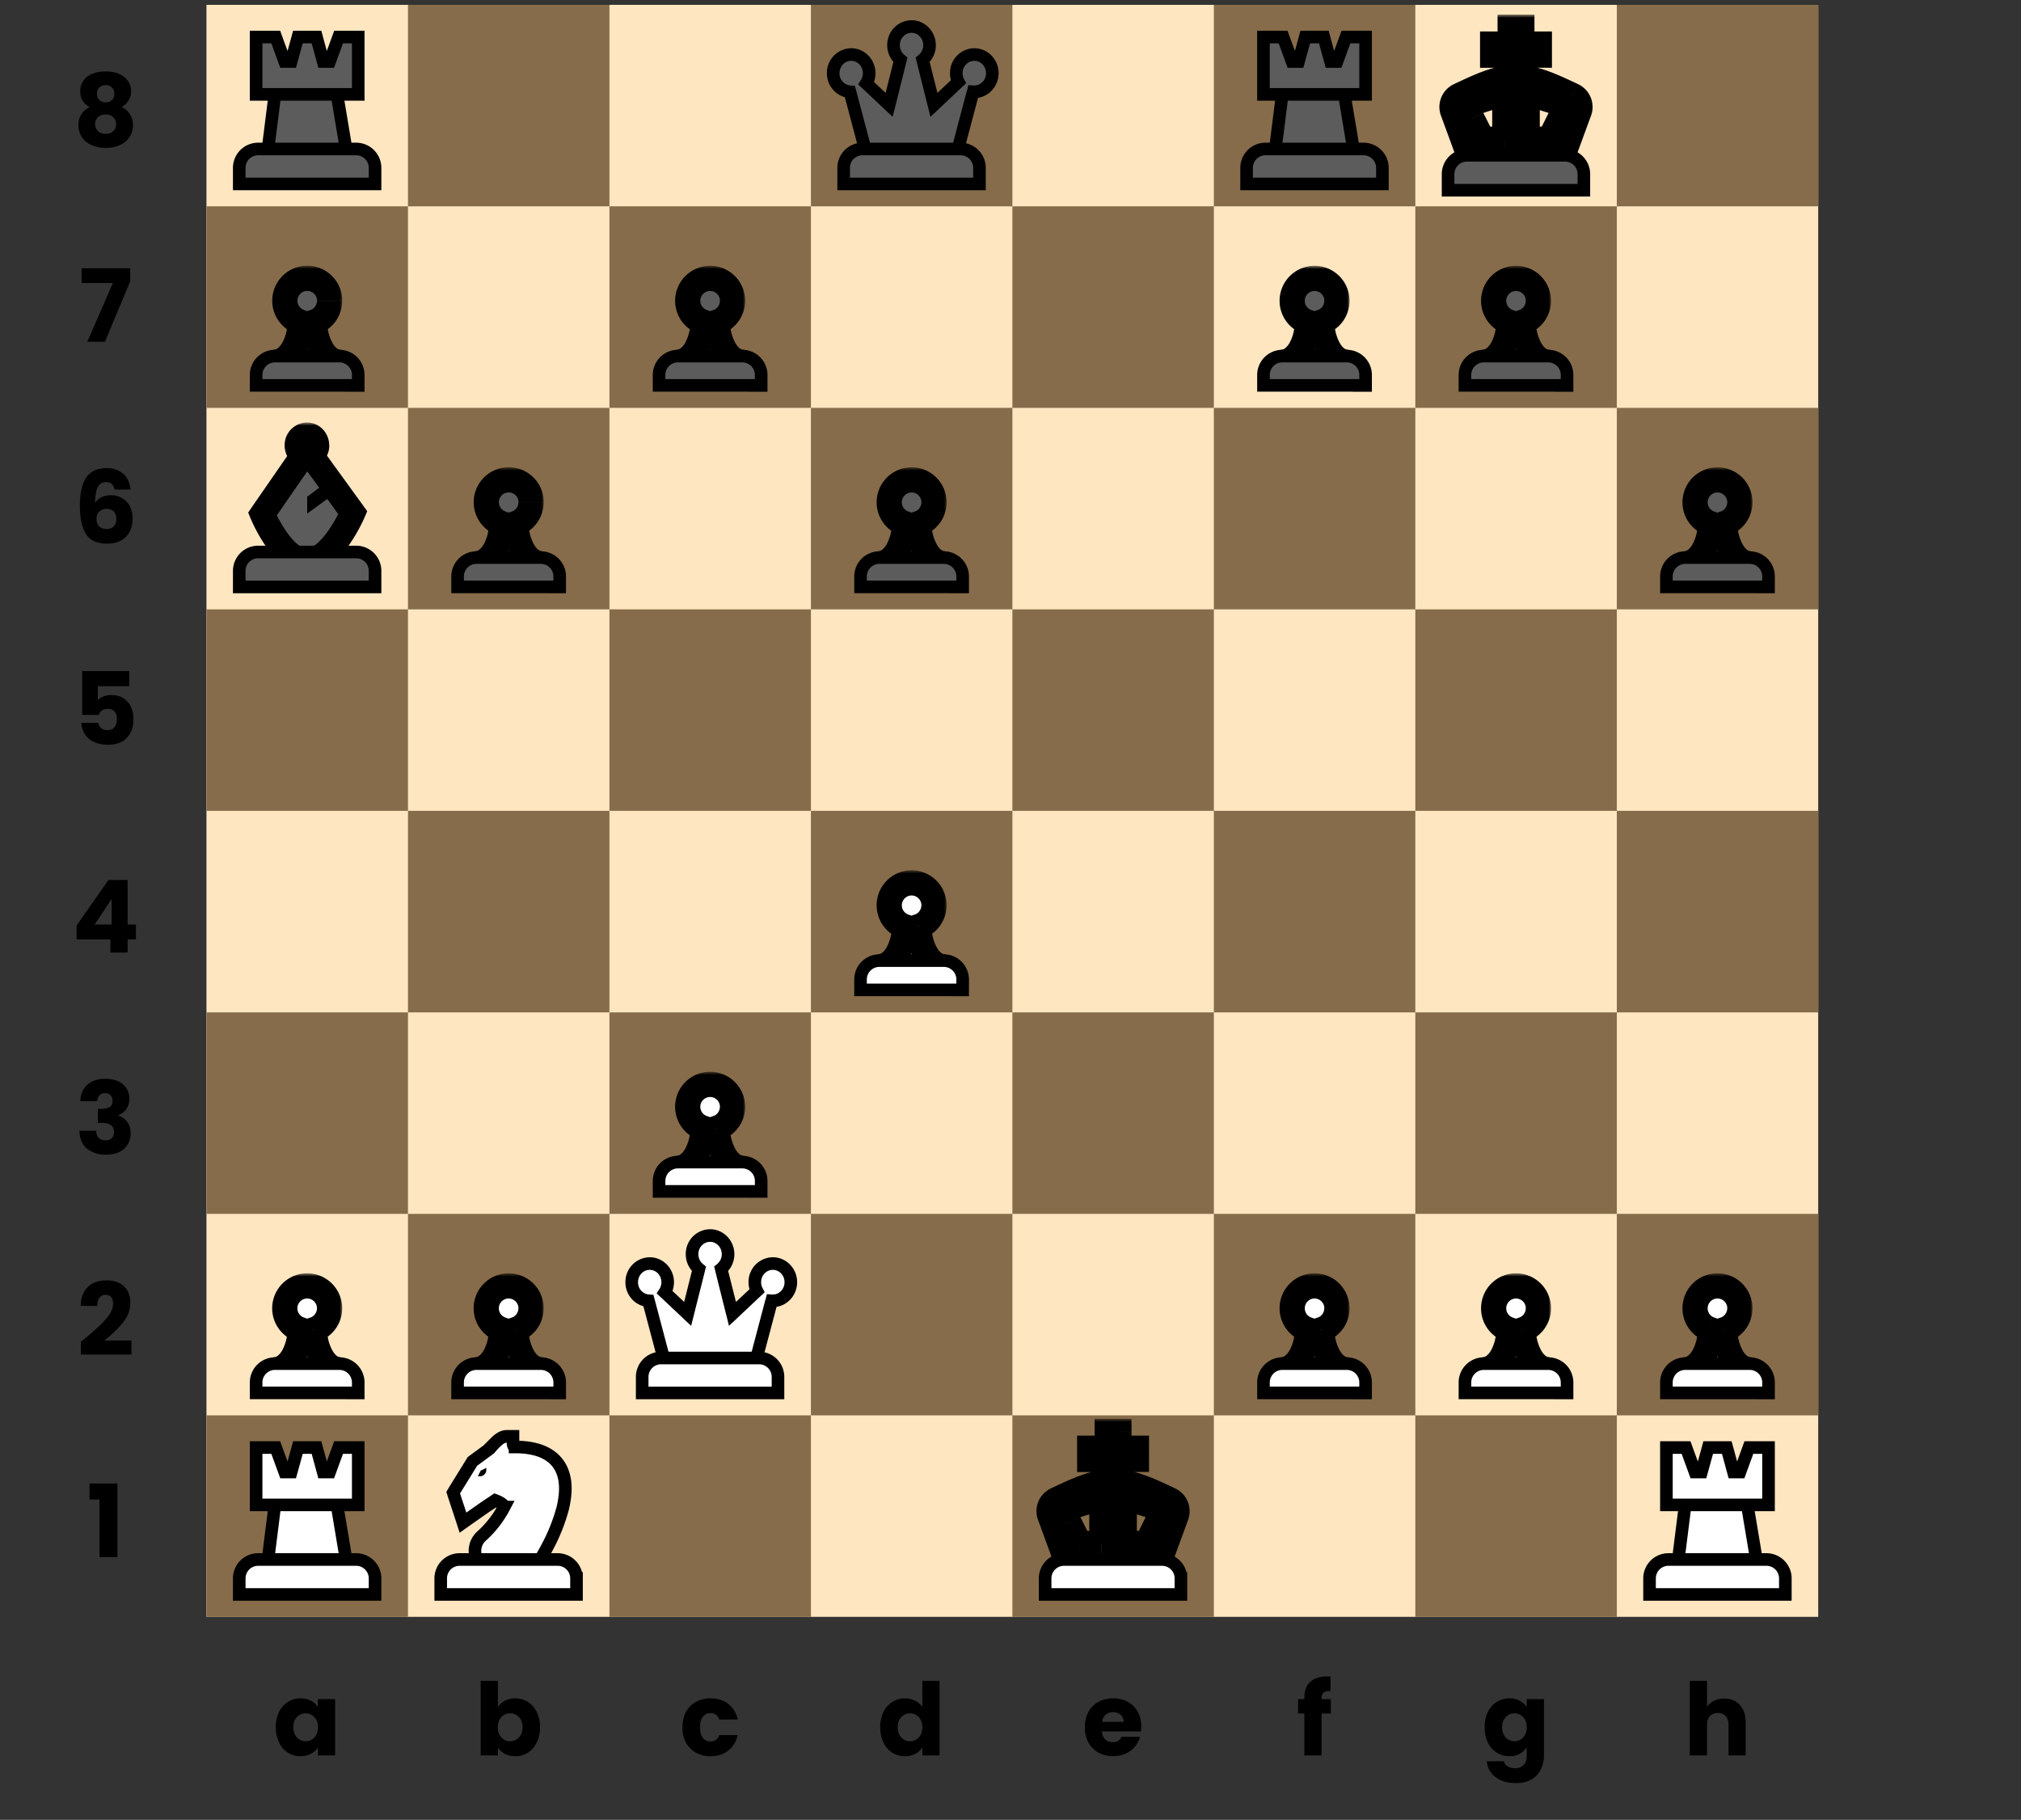 <svg width="321" height="289" fill="none" xmlns="http://www.w3.org/2000/svg"><rect width="100%" height="100%" fill="#333333" stroke="none"/><g clip-path="url(#clip0)"><path fill="#FEE6C1" d="M32.79.77h256v256h-256z"/><path d="M32.8 224.77h32v32h-32v-32zM32.8 96.77h32v32h-32v-32zM32.8 160.77h32v32h-32v-32zM32.8 32.77h32v32h-32v-32zM64.8 192.77h32v32h-32v-32zM64.8 64.77h32v32h-32v-32zM64.8 128.77h32v32h-32v-32zM64.8.77h32v32h-32v-32zM160.8 224.77h32v32h-32v-32zM160.8 96.77h32v32h-32v-32zM160.8 160.77h32v32h-32v-32zM160.8 32.77h32v32h-32v-32zM192.8 192.77h32v32h-32v-32zM192.8 64.77h32v32h-32v-32zM192.8 128.77h32v32h-32v-32zM192.8.77h32v32h-32v-32zM96.8 224.77h32v32h-32v-32zM96.8 96.77h32v32h-32v-32zM96.8 160.77h32v32h-32v-32zM96.8 32.77h32v32h-32v-32zM128.8 192.77h32v32h-32v-32zM128.8 64.77h32v32h-32v-32zM128.8 128.77h32v32h-32v-32zM128.8.77h32v32h-32v-32zM224.8 224.77h32v32h-32v-32zM224.8 96.77h32v32h-32v-32zM224.8 160.77h32v32h-32v-32zM224.8 32.77h32v32h-32v-32zM256.8 192.77h32v32h-32v-32zM256.8 64.77h32v32h-32v-32zM256.8 128.77h32v32h-32v-32zM256.8.77h32v32h-32v-32z" fill="#866C4A"/><path d="M14.22 238.13v-2.54h4.43v11.68H15.8v-9.14h-1.58zM12.84 213.08l.5-.4a59.77 59.77 0 002.46-2.13c.61-.56 1.12-1.14 1.54-1.75.42-.6.62-1.2.62-1.77 0-.44-.1-.78-.3-1.03-.2-.24-.5-.36-.91-.36-.4 0-.73.15-.96.46-.23.3-.34.73-.34 1.28h-2.64c.02-.9.22-1.66.58-2.27.37-.6.86-1.06 1.45-1.35.61-.28 1.28-.43 2.02-.43 1.27 0 2.22.33 2.86.98.66.65.98 1.5.98 2.54 0 1.14-.39 2.2-1.17 3.19a17.4 17.4 0 01-2.97 2.84h4.32v2.23h-8.04v-2.03zM12.76 174.88a3.51 3.51 0 011.12-2.63c.7-.62 1.66-.93 2.87-.93.8 0 1.48.14 2.05.41a2.95 2.95 0 011.74 2.76c0 .7-.18 1.27-.53 1.72a2.7 2.7 0 01-1.23.9v.06c.6.2 1.09.54 1.44 1.01.35.47.53 1.07.53 1.8 0 .67-.16 1.26-.47 1.77-.3.5-.74.9-1.32 1.18-.58.3-1.27.44-2.07.44a4.7 4.7 0 01-3.07-.95c-.76-.63-1.16-1.58-1.2-2.85h2.66c0 .47.14.84.4 1.12.25.27.62.4 1.12.4.41 0 .73-.12.96-.35.23-.25.35-.56.35-.96 0-.51-.17-.88-.5-1.1-.32-.24-.84-.36-1.55-.36h-.51v-2.22h.5c.55 0 1-.09 1.32-.27.34-.2.51-.53.51-1 0-.4-.1-.7-.32-.9-.21-.22-.5-.33-.88-.33-.4 0-.7.13-.9.37-.2.25-.31.55-.34.91h-2.68zM12.16 149.19v-2.2l5.06-7.24h3.05v7.07h1.32v2.37h-1.32v2.08h-2.73v-2.08h-5.38zm5.57-6.43l-2.69 4.06h2.69v-4.06zM20.53 108.97h-4.99v2.21c.21-.23.51-.43.9-.58.38-.14.8-.22 1.24-.22.8 0 1.47.18 1.99.55.53.36.92.83 1.17 1.4.24.58.36 1.2.36 1.88 0 1.24-.35 2.23-1.05 2.97-.7.73-1.7 1.09-2.98 1.09a5.3 5.3 0 01-2.22-.43 3.47 3.47 0 01-1.46-1.23 3.55 3.55 0 01-.56-1.81h2.67c.07.33.22.6.47.83.24.21.58.32 1 .32.5 0 .88-.16 1.13-.48.24-.32.36-.75.36-1.28 0-.52-.12-.92-.38-1.2-.26-.28-.63-.42-1.12-.42-.36 0-.66.1-.9.28-.23.17-.39.4-.46.68h-2.64v-6.96h7.47v2.4zM18.2 77.74a1.6 1.6 0 00-.45-.88c-.22-.2-.52-.3-.92-.3-.6 0-1.04.26-1.3.8-.28.52-.41 1.35-.42 2.5a2.4 2.4 0 011-.89c.45-.21.94-.32 1.48-.32a3.3 3.3 0 012.5 1c.65.66.97 1.58.97 2.76 0 .78-.16 1.46-.48 2.05a3.3 3.3 0 01-1.38 1.38c-.6.33-1.3.5-2.13.5-1.64 0-2.78-.52-3.42-1.54-.64-1.04-.96-2.52-.96-4.45 0-2.03.34-3.53 1-4.51.69-1 1.78-1.5 3.27-1.5.8 0 1.47.17 2.02.49.55.3.97.72 1.25 1.23s.45 1.07.5 1.68H18.2zm-1.27 3.07c-.46 0-.84.14-1.15.42-.3.27-.45.65-.45 1.15 0 .51.14.91.42 1.2.28.29.69.43 1.21.43.47 0 .84-.14 1.1-.41.28-.3.42-.68.42-1.17 0-.5-.13-.9-.4-1.19-.27-.28-.65-.43-1.15-.43zM20.69 44.64l-4.02 9.63h-2.8l4.06-9.33h-4.97V42.6h7.73v2.04zM14.24 17c-1-.54-1.5-1.37-1.5-2.52a2.86 2.86 0 011.8-2.7c.62-.29 1.36-.43 2.25-.43.88 0 1.62.14 2.22.43.6.28 1.06.66 1.36 1.14.3.47.45.99.45 1.56a2.7 2.7 0 01-.42 1.5c-.26.44-.63.77-1.08 1.02a3.06 3.06 0 011.8 2.85 3.37 3.37 0 01-2.16 3.21c-.65.29-1.37.43-2.17.43-.8 0-1.53-.14-2.2-.43a3.37 3.37 0 01-2.13-3.22A3.04 3.04 0 0114.25 17zm3.92-2.1c0-.44-.12-.77-.38-1a1.34 1.34 0 00-1-.38c-.4 0-.74.13-1 .37-.25.25-.37.59-.37 1.03 0 .41.13.74.39.99.25.23.58.35.99.35.4 0 .73-.12.99-.37.26-.24.38-.57.38-.99zm-1.37 3.28c-.5 0-.9.14-1.22.42-.3.26-.46.64-.46 1.12 0 .44.15.81.45 1.1.3.29.72.43 1.23.43.5 0 .91-.14 1.2-.43.3-.29.45-.66.45-1.1 0-.47-.16-.85-.47-1.12-.3-.28-.7-.42-1.18-.42zM273.88 269.75c1.02 0 1.85.34 2.46 1.02.62.67.93 1.6.93 2.78v5.22h-2.72v-4.85c0-.6-.15-1.06-.46-1.4-.31-.32-.73-.49-1.25-.49s-.94.17-1.25.5c-.3.33-.46.8-.46 1.4v4.84h-2.74v-11.84h2.74v4.11c.28-.4.65-.7 1.13-.94a3.63 3.63 0 011.62-.36zM239.75 269.71c.63 0 1.17.13 1.64.39.48.25.85.59 1.1 1v-1.26h2.74v8.91a4.9 4.9 0 01-.5 2.23c-.31.67-.8 1.2-1.48 1.6-.66.4-1.49.59-2.48.59-1.32 0-2.4-.32-3.22-.94a3.51 3.51 0 01-1.4-2.53h2.7c.09.34.29.6.6.8.33.2.72.3 1.2.3.56 0 1-.17 1.34-.5.34-.31.5-.83.5-1.55v-1.26a3.1 3.1 0 01-2.75 1.4 3.7 3.7 0 01-3.42-2.17 5.51 5.51 0 01-.51-2.43c0-.92.17-1.72.51-2.42.35-.7.83-1.22 1.43-1.6a3.7 3.7 0 012-.56zm2.75 4.6c0-.69-.2-1.23-.58-1.62-.37-.4-.83-.6-1.38-.6-.54 0-1 .2-1.39.6a2.2 2.2 0 00-.56 1.6c0 .68.19 1.22.56 1.63.39.4.85.6 1.4.6.54 0 1-.2 1.37-.6.39-.4.58-.93.58-1.62zM211.38 272.11h-1.47v6.66h-2.74v-6.66h-.99v-2.27h1v-.25c0-1.1.3-1.94.94-2.5.63-.58 1.55-.86 2.76-.86l.45.01v2.32c-.52-.03-.89.04-1.1.23-.22.18-.32.5-.32.97v.08h1.47v2.27zM181.27 274.16a7 7 0 01-.05.8h-6.2c.05.56.23.98.54 1.28.32.29.7.43 1.16.43.69 0 1.16-.29 1.43-.86h2.91a3.94 3.94 0 01-.81 1.58c-.39.47-.87.84-1.46 1.1a4.7 4.7 0 01-1.97.4 4.8 4.8 0 01-2.33-.55 4 4 0 01-1.6-1.6c-.39-.7-.58-1.5-.58-2.44 0-.92.19-1.73.56-2.43.38-.7.92-1.22 1.6-1.6a4.82 4.82 0 012.35-.56c.87 0 1.63.18 2.3.55.68.36 1.2.88 1.57 1.55.39.67.58 1.45.58 2.35zm-2.8-.72c0-.47-.16-.84-.48-1.12a1.76 1.76 0 00-1.2-.42c-.46 0-.85.14-1.17.4-.3.27-.5.65-.58 1.14h3.43zM139.8 274.29c0-.92.18-1.72.52-2.42.35-.7.83-1.22 1.43-1.6a3.7 3.7 0 012-.56c.58 0 1.12.13 1.6.37.49.25.87.58 1.15 1v-4.15h2.73v11.84h-2.73v-1.28c-.26.43-.63.77-1.1 1.02-.48.26-1.03.39-1.66.39a3.7 3.7 0 01-3.42-2.18 5.51 5.51 0 01-.51-2.43zm6.7.01c0-.68-.2-1.22-.58-1.61-.37-.4-.83-.6-1.38-.6-.54 0-1 .2-1.39.6a2.2 2.2 0 00-.56 1.6c0 .68.19 1.22.56 1.63.39.4.85.6 1.4.6.54 0 1-.2 1.37-.6.39-.4.58-.93.58-1.62zM108.4 274.3c0-.92.18-1.73.55-2.43a4 4 0 011.59-1.6 4.78 4.78 0 012.33-.56c1.13 0 2.06.3 2.8.88a4.13 4.13 0 011.5 2.48h-2.92c-.24-.68-.72-1.02-1.42-1.02-.5 0-.9.2-1.2.6-.3.38-.45.93-.45 1.66 0 .72.15 1.28.45 1.68.3.38.7.57 1.2.57.7 0 1.18-.34 1.42-1.02h2.91a4.19 4.19 0 01-1.48 2.46c-.76.6-1.7.9-2.8.9a4.8 4.8 0 01-2.34-.56c-.67-.38-1.2-.91-1.59-1.6-.37-.7-.56-1.5-.56-2.44zM79.09 271.1c.26-.41.62-.75 1.1-1a3.45 3.45 0 011.65-.39 3.7 3.7 0 013.4 2.16c.36.7.54 1.5.54 2.42 0 .92-.18 1.73-.53 2.43-.34.7-.81 1.23-1.4 1.62a3.7 3.7 0 01-2 .56c-.64 0-1.19-.13-1.66-.37-.47-.26-.83-.6-1.1-1v1.24h-2.74v-11.84h2.74v4.18zm3.9 3.19c0-.68-.19-1.22-.57-1.6-.38-.4-.84-.6-1.4-.6-.54 0-1 .2-1.39.6-.37.4-.56.93-.56 1.62 0 .68.19 1.22.56 1.61.39.4.85.6 1.4.6.54 0 1-.2 1.39-.6.38-.4.57-.95.57-1.63zM43.8 274.29c0-.92.18-1.72.52-2.42.35-.7.83-1.22 1.43-1.6a3.7 3.7 0 012-.56c.62 0 1.17.13 1.64.39.48.25.85.59 1.1 1v-1.26h2.74v8.93H50.5v-1.26c-.27.41-.64.75-1.12 1-.47.26-1.02.39-1.65.39a3.67 3.67 0 01-3.4-2.18 5.51 5.51 0 01-.52-2.43zm6.7.01c0-.68-.2-1.22-.58-1.61-.37-.4-.83-.6-1.37-.6-.55 0-1.01.2-1.4.6a2.2 2.2 0 00-.56 1.6c0 .68.19 1.22.56 1.63.39.4.85.6 1.4.6.54 0 1-.2 1.37-.6.39-.4.58-.93.58-1.62z" fill="#000"/><mask id="a" maskUnits="userSpaceOnUse" x="163.63" y="225.32" width="26" height="26" fill="#000"><path fill="#fff" d="M163.63 225.32h26v26h-26z"/><path fill-rule="evenodd" clip-rule="evenodd" d="M183.9 248.66l2.93-7.99a2 2 0 00-1.02-2.5c-3.56-1.67-5.71-2.61-8.1-2.8v-3.6h2.8v-1.78h-2.8v-2.67h-1.85V230h-2.78v1.78h2.78v3.6c-2.38.19-4.53 1.13-8.09 2.8a2 2 0 00-1.02 2.5l2.93 7.99h14.22zm-8.89-10.72c-1.12.2-2.38.56-4.04 1.1a1.99 1.99 0 00-1.15 2.78l1.64 3.28H175v-7.16zm7.6 1.1c-1.66-.54-2.92-.9-4.04-1.1v7.16h3.55l1.64-3.28c.55-1.08 0-2.4-1.15-2.78z"/></mask><path fill-rule="evenodd" clip-rule="evenodd" d="M183.9 248.66l2.93-7.99a2 2 0 00-1.02-2.5c-3.56-1.67-5.71-2.61-8.1-2.8v-3.6h2.8v-1.78h-2.8v-2.67h-1.85V230h-2.78v1.78h2.78v3.6c-2.38.19-4.53 1.13-8.09 2.8a2 2 0 00-1.02 2.5l2.93 7.99h14.22zm-8.89-10.72c-1.12.2-2.38.56-4.04 1.1a1.99 1.99 0 00-1.15 2.78l1.64 3.28H175v-7.16zm7.6 1.1c-1.66-.54-2.92-.9-4.04-1.1v7.16h3.55l1.64-3.28c.55-1.08 0-2.4-1.15-2.78z" fill="#fff"/><path d="M175.94 236.36a10.4 10.4 0 011.7 0l.16-2c-.68-.05-1.34-.05-2.02 0l.16 2zm10.89 4.31l1.88.7-1.88-.7zm-2.93 7.99v2h1.4l.48-1.31-1.88-.7zm1.9-10.48l.86-1.81-.85 1.8zm-8.08-2.82h-2v1.85l1.84.15.16-2zm0-3.6v-2h-2v2h2zm2.78 0v2h2v-2h-2zm0-1.77h2v-2h-2v2zm-2.78 0h-2v2h2v-2zm0-2.67h2v-2h-2v2zm-1.86 0v-2h-2v2h2zm0 2.67v2h2v-2h-2zm-2.78 0v-2h-2v2h2zm0 1.78h-2v2h2v-2zm2.78 0h2v-2h-2v2zm0 3.6l.16 1.99 1.84-.15v-1.85h-2zm-8.09 2.8l.86 1.82-.86-1.81zm-1.02 2.5l1.88-.68-1.88.68zm2.93 7.99l-1.88.69.48 1.3h1.4v-2zm1.29-9.62l-.62-1.9.62 1.9zm4.04-1.1h2v-2.37l-2.34.4.34 1.97zm-5.2 3.88l1.8-.9-1.8.9zm1.65 3.28l-1.8.9.56 1.1h1.24v-2zm3.55 0v2h2v-2h-2zm3.56-7.16l.34-1.97-2.34-.4v2.37h2zm4.04 1.1l-.62 1.9.62-1.9zm-4.04 6.06h-2v2h2v-2zm3.55 0v2h1.24l.55-1.1-1.79-.9zm1.64-3.28l1.8.9-1.8-.9zm1.2-1.83l-2.94 7.98 3.76 1.38 2.93-7.99-3.76-1.38zm0 0c-.01 0 0 0 0 0l3.75 1.37a4 4 0 00-2.05-4.99l-1.7 3.62zm-7.4-2.63c1.95.16 3.78.92 7.4 2.63l1.7-3.62c-3.5-1.66-5.98-2.77-8.78-3l-.32 3.99zm-1.84-5.6v3.6h4v-3.6h-4zm4.78-2h-2.78v4h2.78v-4zm-2 .23v1.78h4v-1.78h-4zm-.78 2h2.78v-4h-2.78v4zm-2-4.67V230h4v-2.67h-4zm.14 2h1.86v-4h-1.86v4zm2 .67v-2.67h-4V230h4zm-4.78 2h2.78v-4h-2.78v4zm2-.22v-1.78h-4v1.78h4zm.78-2h-2.78v4h2.78v-4zm2 5.6v-3.6h-4v3.6h4zm-9.23 4.62c3.6-1.71 5.44-2.47 7.4-2.63l-.33-4c-2.8.24-5.28 1.35-8.78 3.01l1.7 3.62zm0 0l-1.71-3.62a4 4 0 00-2.05 5l3.76-1.38zm2.93 7.98l-2.93-7.98-3.76 1.37 2.93 7.99 3.76-1.38zm12.34-1.31h-14.22v4h14.22v-4zm-12.3-5.72c1.64-.54 2.78-.86 3.75-1.03l-.68-3.94c-1.27.22-2.66.62-4.32 1.17l1.24 3.8zm0-.01v.01l-1.25-3.8a3.99 3.99 0 00-2.32 5.58l3.57-1.8zm1.65 3.28l-1.65-3.28-3.57 1.79 1.64 3.28 3.58-1.8zm1.76-1.1h-3.55v4H175v-4zm-2-5.17v7.16h4v-7.16h-4zm5.22 1.97c.97.17 2.12.5 3.76 1.03l1.24-3.8a31.28 31.28 0 00-4.32-1.17l-.68 3.94zm2.34 5.2v-7.17h-4v7.16h4zm1.55-2h-3.55v4h3.55v-4zm-.15-2.18l-1.63 3.28 3.57 1.79 1.64-3.28-3.58-1.8zm.02.01h-.01v-.01l3.57 1.79a4 4 0 00-2.32-5.58l-1.24 3.8z" fill="#000" mask="url(#a)"/><path d="M186.57 253.21h1v-2.55a3 3 0 00-3-3H169a3 3 0 00-3 3v2.55h20.56z" fill="#fff" stroke="#000" stroke-width="2"/><mask id="b" maskUnits="userSpaceOnUse" x="227.63" y="2.32" width="26" height="26" fill="#000"><path fill="#fff" d="M227.63 2.32h26v26h-26z"/><path fill-rule="evenodd" clip-rule="evenodd" d="M247.9 25.66l2.93-7.99a2 2 0 00-1.02-2.5c-3.56-1.67-5.71-2.61-8.1-2.8v-3.6h2.8V6.99h-2.8V4.32h-1.85V7h-2.78v1.78h2.78v3.6c-2.38.19-4.53 1.13-8.09 2.8a2 2 0 00-1.02 2.5l2.93 7.99h14.22zm-8.89-10.72c-1.12.2-2.38.56-4.04 1.1a1.99 1.99 0 00-1.15 2.78l1.64 3.28H239v-7.16zm7.6 1.1c-1.66-.54-2.92-.9-4.04-1.1v7.16h3.55l1.64-3.28c.55-1.08 0-2.4-1.15-2.78z"/></mask><path fill-rule="evenodd" clip-rule="evenodd" d="M247.9 25.66l2.93-7.99a2 2 0 00-1.02-2.5c-3.56-1.67-5.71-2.61-8.1-2.8v-3.6h2.8V6.99h-2.8V4.32h-1.85V7h-2.78v1.78h2.78v3.6c-2.38.19-4.53 1.13-8.09 2.8a2 2 0 00-1.02 2.5l2.93 7.99h14.22zm-8.89-10.72c-1.12.2-2.38.56-4.04 1.1a1.99 1.99 0 00-1.15 2.78l1.64 3.28H239v-7.16zm7.6 1.1c-1.66-.54-2.92-.9-4.04-1.1v7.16h3.55l1.64-3.28c.55-1.08 0-2.4-1.15-2.78z" fill="#5C5C5C"/><path d="M239.94 13.36c.57-.05 1.13-.05 1.7 0l.16-2c-.68-.05-1.34-.05-2.02 0l.16 2zm10.89 4.31l1.88.7-1.88-.7zm-2.93 7.99v2h1.4l.48-1.31-1.88-.7zm1.9-10.48l.86-1.81-.85 1.8zm-8.08-2.82h-2v1.85l1.84.15.16-2zm0-3.6v-2h-2v2h2zm2.78 0v2h2v-2h-2zm0-1.77h2V5h-2v2zm-2.78 0h-2v2h2V7zm0-2.67h2v-2h-2v2zm-1.86 0v-2h-2v2h2zm0 2.67v2h2V7h-2zm-2.78 0V5h-2v2h2zm0 1.78h-2v2h2v-2zm2.78 0h2v-2h-2v2zm0 3.6l.16 1.99 1.84-.15v-1.85h-2zm-8.09 2.8l.86 1.82-.86-1.81zm-1.02 2.5l1.88-.69-1.88.7zm2.93 7.99l-1.88.69.48 1.3h1.4v-2zm1.29-9.62l-.62-1.9.62 1.9zm4.04-1.1h2v-2.37l-2.34.4.34 1.97zm-5.2 3.88l1.8-.9-1.8.9zm1.65 3.28l-1.8.9.56 1.1h1.24v-2zm3.55 0v2h2v-2h-2zm3.56-7.16l.34-1.97-2.34-.4v2.37h2zm4.04 1.1l.62-1.9-.62 1.9zm-4.04 6.06h-2v2h2v-2zm3.55 0v2h1.24l.55-1.1-1.79-.9zm1.64-3.28l1.8.9-1.8-.9zm1.2-1.84l-2.94 7.99 3.76 1.38 2.93-7.99-3.76-1.38zm0 0c-.01 0 0 0 0 0l3.75 1.38a4 4 0 00-2.05-4.99l-1.7 3.62zm-7.4-2.62c1.95.16 3.78.92 7.4 2.63l1.7-3.62c-3.5-1.66-5.98-2.77-8.78-3l-.32 3.99zm-1.84-5.6v3.6h4v-3.6h-4zm4.78-2h-2.78v4h2.78v-4zm-2 .23v1.78h4V6.99h-4zm-.78 2h2.78V5h-2.78v4zm-2-4.67V7h4V4.32h-4zm.14 2h1.86v-4h-1.86v4zm2 .67V4.32h-4V7h4zm-4.78 2h2.78V5h-2.78v4zm2-.22V6.99h-4v1.78h4zm.78-2h-2.78v4h2.78v-4zm2 5.6v-3.6h-4v3.6h4zm-9.23 4.62c3.6-1.71 5.44-2.47 7.4-2.63l-.33-4c-2.8.24-5.28 1.35-8.78 3.01l1.7 3.62zm0 0l-1.71-3.62a4 4 0 00-2.05 5l3.76-1.39zm2.93 7.98l-2.93-7.99-3.76 1.38 2.93 7.99 3.76-1.38zm12.34-1.31h-14.22v4h14.22v-4zm-12.3-5.72a27.7 27.7 0 013.75-1.03l-.68-3.94c-1.27.22-2.66.62-4.32 1.17l1.24 3.8zm0-.01v.01l-1.25-3.8a3.99 3.99 0 00-2.32 5.58l3.57-1.8zm1.65 3.28l-1.65-3.28-3.57 1.79 1.64 3.28 3.58-1.8zm1.76-1.1h-3.55v4H239v-4zm-2-5.17v7.16h4v-7.16h-4zm5.22 1.97c.97.17 2.12.5 3.76 1.03l1.24-3.8a31.3 31.3 0 00-4.32-1.17l-.68 3.94zm2.34 5.2v-7.17h-4v7.16h4zm1.55-2h-3.55v4h3.55v-4zm-.15-2.18l-1.63 3.28L247.9 23l1.64-3.28-3.58-1.8zm.02.01h-.01v-.01l3.57 1.79a3.99 3.99 0 00-2.32-5.58l-1.24 3.8z" fill="#000" mask="url(#b)"/><path d="M250.57 30.21h1v-2.55a3 3 0 00-3-3H233a3 3 0 00-3 3v2.55h20.56z" fill="#5C5C5C" stroke="#000" stroke-width="2"/><mask id="c" maskUnits="userSpaceOnUse" x="202.46" y="202.21" width="12" height="18" fill="#000"><path fill="#fff" d="M202.46 202.21h12v18h-12z"/><path fill-rule="evenodd" clip-rule="evenodd" d="M209.96 211.13a3.56 3.56 0 10-2.32 0c.02 2.85-1.48 6.42-4.18 6.42h10.66c-2.69 0-4.18-3.59-4.16-6.42z"/></mask><path fill-rule="evenodd" clip-rule="evenodd" d="M209.96 211.13a3.56 3.56 0 10-2.32 0c.02 2.85-1.48 6.42-4.18 6.42h10.66c-2.69 0-4.18-3.59-4.16-6.42z" fill="#fff"/><path d="M209.96 211.13l-.66-1.9-1.33.47-.01 1.42h2zm-2.32 0l2-.02-.02-1.41-1.34-.46-.64 1.9zm2.7-3.36c0 .67-.43 1.26-1.04 1.47l1.31 3.78a5.56 5.56 0 003.74-5.25h-4zm-1.55-1.56c.86 0 1.56.7 1.56 1.56h4a5.56 5.56 0 00-5.56-5.56v4zm-1.55 1.56c0-.86.7-1.56 1.55-1.56v-4a5.55 5.55 0 00-5.55 5.56h4zm1.04 1.47a1.56 1.56 0 01-1.04-1.47h-4c0 2.44 1.57 4.5 3.75 5.25l1.3-3.78zm-4.82 10.3c2.35 0 3.95-1.57 4.85-3.14.9-1.6 1.34-3.55 1.33-5.29l-4 .04a6.83 6.83 0 01-.8 3.27c-.53.92-1.04 1.13-1.38 1.13v4zm10.66-4h-10.66v4h10.66v-4zm-6.16-4.42c-.01 1.72.43 3.68 1.32 5.26.9 1.58 2.48 3.17 4.84 3.17v-4c-.33 0-.83-.2-1.35-1.13a6.96 6.96 0 01-.81-3.28l-4-.02z" fill="#000" mask="url(#c)"/><path d="M215.9 221.21h1V219.55a3 3 0 00-3-3h-10.22a3 3 0 00-3 3V221.2h15.22z" fill="#fff" stroke="#000" stroke-width="2"/><mask id="d" maskUnits="userSpaceOnUse" x="42.46" y="202.21" width="12" height="18" fill="#000"><path fill="#fff" d="M42.46 202.21h12v18h-12z"/><path fill-rule="evenodd" clip-rule="evenodd" d="M49.96 211.13a3.56 3.56 0 10-2.32 0c.02 2.85-1.48 6.42-4.18 6.42h10.66c-2.69 0-4.18-3.59-4.16-6.42z"/></mask><path fill-rule="evenodd" clip-rule="evenodd" d="M49.96 211.13a3.56 3.56 0 10-2.32 0c.02 2.85-1.48 6.42-4.18 6.42h10.66c-2.69 0-4.18-3.59-4.16-6.42z" fill="#fff"/><path d="M49.96 211.13l-.66-1.9-1.33.47-.01 1.42h2zm-2.32 0l2-.02-.02-1.41-1.33-.46-.65 1.9zm2.7-3.36c0 .67-.43 1.26-1.04 1.47l1.32 3.78a5.56 5.56 0 003.73-5.25h-4zm-1.55-1.56c.86 0 1.56.7 1.56 1.56h4a5.56 5.56 0 00-5.56-5.56v4zm-1.56 1.56c0-.86.7-1.56 1.56-1.56v-4a5.56 5.56 0 00-5.56 5.56h4zm1.06 1.47a1.56 1.56 0 01-1.06-1.47h-4c0 2.44 1.58 4.5 3.76 5.25l1.3-3.78zm-4.83 10.3c2.35 0 3.95-1.57 4.85-3.14.9-1.6 1.34-3.55 1.33-5.29l-4 .04a6.83 6.83 0 01-.8 3.27c-.54.92-1.04 1.13-1.38 1.13v4zm10.66-4H43.46v4h10.66v-4zm-6.16-4.42c-.01 1.72.43 3.68 1.32 5.26.9 1.58 2.48 3.17 4.84 3.17v-4c-.33 0-.83-.2-1.35-1.13a6.96 6.96 0 01-.81-3.28l-4-.02z" fill="#000" mask="url(#d)"/><path d="M55.9 221.21h1V219.55a3 3 0 00-3-3H43.68a3 3 0 00-3 3V221.2H55.9z" fill="#fff" stroke="#000" stroke-width="2"/><mask id="e" maskUnits="userSpaceOnUse" x="42.46" y="42.21" width="12" height="18" fill="#000"><path fill="#fff" d="M42.46 42.21h12v18h-12z"/><path fill-rule="evenodd" clip-rule="evenodd" d="M49.96 51.13a3.56 3.56 0 10-2.32 0c.02 2.85-1.48 6.42-4.18 6.42h10.66c-2.69 0-4.18-3.59-4.16-6.42z"/></mask><path fill-rule="evenodd" clip-rule="evenodd" d="M49.96 51.13a3.56 3.56 0 10-2.32 0c.02 2.85-1.48 6.42-4.18 6.42h10.66c-2.69 0-4.18-3.59-4.16-6.42z" fill="#5C5C5C"/><path d="M49.96 51.13l-.66-1.9-1.33.47-.01 1.42h2zm-2.32 0l2-.02-.02-1.41-1.33-.46-.65 1.9zm2.7-3.36c0 .68-.43 1.26-1.04 1.47l1.32 3.78a5.56 5.56 0 003.73-5.25h-4zM48.8 46.2c.86 0 1.56.7 1.56 1.56h4a5.56 5.56 0 00-5.56-5.56v4zm-1.56 1.56c0-.86.7-1.56 1.56-1.56v-4a5.56 5.56 0 00-5.56 5.56h4zm1.06 1.47a1.56 1.56 0 01-1.06-1.47h-4c0 2.44 1.58 4.5 3.76 5.25l1.3-3.78zm-4.83 10.3c2.35 0 3.95-1.57 4.85-3.14.9-1.6 1.34-3.55 1.33-5.29l-4 .04a6.83 6.83 0 01-.8 3.27c-.54.92-1.04 1.13-1.38 1.13v4zm10.66-4H43.46v4h10.66v-4zm-6.16-4.42c-.01 1.72.43 3.68 1.32 5.26.9 1.57 2.48 3.17 4.84 3.17v-4c-.33 0-.83-.2-1.35-1.13a6.96 6.96 0 01-.81-3.28l-4-.02z" fill="#000" mask="url(#e)"/><path d="M55.9 61.21h1V59.55a3 3 0 00-3-3H43.68a3 3 0 00-3 3V61.2H55.9z" fill="#5C5C5C" stroke="#000" stroke-width="2"/><mask id="f" maskUnits="userSpaceOnUse" x="74.46" y="74.21" width="12" height="18" fill="#000"><path fill="#fff" d="M74.46 74.21h12v18h-12z"/><path fill-rule="evenodd" clip-rule="evenodd" d="M81.96 83.13a3.56 3.56 0 10-2.32 0c.02 2.85-1.48 6.42-4.18 6.42h10.66c-2.69 0-4.18-3.59-4.16-6.42z"/></mask><path fill-rule="evenodd" clip-rule="evenodd" d="M81.96 83.13a3.56 3.56 0 10-2.32 0c.02 2.85-1.48 6.42-4.18 6.42h10.66c-2.69 0-4.18-3.59-4.16-6.42z" fill="#5C5C5C"/><path d="M81.96 83.13l-.66-1.9-1.33.47-.01 1.42h2zm-2.32 0l2-.02-.02-1.41-1.33-.46-.65 1.9zm2.7-3.36c0 .68-.43 1.26-1.04 1.47l1.32 3.78a5.56 5.56 0 003.73-5.25h-4zM80.8 78.2c.86 0 1.56.7 1.56 1.56h4a5.56 5.56 0 00-5.56-5.56v4zm-1.56 1.56c0-.86.7-1.56 1.56-1.56v-4a5.56 5.56 0 00-5.56 5.56h4zm1.06 1.47a1.56 1.56 0 01-1.06-1.47h-4c0 2.44 1.58 4.5 3.76 5.25l1.3-3.78zm-4.83 10.3c2.35 0 3.95-1.57 4.85-3.14.9-1.6 1.34-3.55 1.33-5.29l-4 .04a6.83 6.83 0 01-.8 3.27c-.54.92-1.04 1.13-1.38 1.13v4zm10.66-4H75.46v4h10.66v-4zm-6.16-4.42c-.01 1.72.43 3.68 1.32 5.26.9 1.57 2.48 3.17 4.84 3.17v-4c-.33 0-.83-.2-1.35-1.13a6.96 6.96 0 01-.81-3.28l-4-.02z" fill="#000" mask="url(#f)"/><path d="M87.9 93.21h1V91.55a3 3 0 00-3-3H75.68a3 3 0 00-3 3V93.2H87.9z" fill="#5C5C5C" stroke="#000" stroke-width="2"/><mask id="g" maskUnits="userSpaceOnUse" x="106.46" y="42.21" width="12" height="18" fill="#000"><path fill="#fff" d="M106.46 42.21h12v18h-12z"/><path fill-rule="evenodd" clip-rule="evenodd" d="M113.96 51.13a3.56 3.56 0 10-2.32 0c.02 2.85-1.48 6.42-4.18 6.42h10.66c-2.69 0-4.18-3.59-4.16-6.42z"/></mask><path fill-rule="evenodd" clip-rule="evenodd" d="M113.96 51.13a3.56 3.56 0 10-2.32 0c.02 2.85-1.48 6.42-4.18 6.42h10.66c-2.69 0-4.18-3.59-4.16-6.42z" fill="#5C5C5C"/><path d="M113.96 51.13l-.66-1.9-1.33.47-.01 1.42h2zm-2.32 0l2-.02-.02-1.41-1.34-.46-.64 1.9zm2.7-3.36c0 .68-.43 1.26-1.04 1.47l1.31 3.78a5.56 5.56 0 003.74-5.25h-4zm-1.55-1.56c.86 0 1.56.7 1.56 1.56h4a5.56 5.56 0 00-5.56-5.56v4zm-1.56 1.56c0-.86.7-1.56 1.56-1.56v-4a5.56 5.56 0 00-5.56 5.56h4zm1.05 1.47a1.56 1.56 0 01-1.05-1.47h-4c0 2.44 1.58 4.5 3.76 5.25l1.3-3.78zm-4.82 10.3c2.35 0 3.95-1.57 4.85-3.14.9-1.6 1.34-3.55 1.33-5.29l-4 .04a6.83 6.83 0 01-.8 3.27c-.53.92-1.04 1.13-1.38 1.13v4zm10.66-4h-10.66v4h10.66v-4zm-6.16-4.42c-.01 1.72.43 3.68 1.33 5.26.88 1.57 2.47 3.17 4.83 3.17v-4c-.33 0-.83-.2-1.35-1.13a6.96 6.96 0 01-.81-3.28l-4-.02z" fill="#000" mask="url(#g)"/><path d="M119.9 61.21h1V59.55a3 3 0 00-3-3h-10.22a3 3 0 00-3 3V61.2h15.22z" fill="#5C5C5C" stroke="#000" stroke-width="2"/><mask id="h" maskUnits="userSpaceOnUse" x="138.46" y="74.21" width="12" height="18" fill="#000"><path fill="#fff" d="M138.46 74.21h12v18h-12z"/><path fill-rule="evenodd" clip-rule="evenodd" d="M145.96 83.13a3.56 3.56 0 10-2.32 0c.02 2.85-1.48 6.42-4.18 6.42h10.66c-2.69 0-4.18-3.59-4.16-6.42z"/></mask><path fill-rule="evenodd" clip-rule="evenodd" d="M145.96 83.13a3.56 3.56 0 10-2.32 0c.02 2.85-1.48 6.42-4.18 6.42h10.66c-2.69 0-4.18-3.59-4.16-6.42z" fill="#5C5C5C"/><path d="M145.96 83.13l-.66-1.9-1.33.47-.01 1.42h2zm-2.32 0l2-.02-.02-1.41-1.34-.46-.64 1.9zm2.7-3.36c0 .68-.43 1.26-1.04 1.47l1.31 3.78a5.56 5.56 0 003.74-5.25h-4zm-1.55-1.56c.86 0 1.56.7 1.56 1.56h4a5.56 5.56 0 00-5.56-5.56v4zm-1.55 1.56c0-.86.7-1.56 1.55-1.56v-4a5.56 5.56 0 00-5.55 5.56h4zm1.04 1.47a1.56 1.56 0 01-1.04-1.47h-4c0 2.44 1.57 4.5 3.75 5.25l1.3-3.78zm-4.82 10.3c2.35 0 3.95-1.57 4.85-3.14.9-1.6 1.34-3.55 1.33-5.29l-4 .04a6.83 6.83 0 01-.8 3.27c-.53.92-1.04 1.13-1.38 1.13v4zm10.66-4h-10.66v4h10.66v-4zm-6.16-4.42c-.01 1.72.43 3.68 1.32 5.26.9 1.57 2.48 3.17 4.84 3.17v-4c-.33 0-.83-.2-1.35-1.13a6.96 6.96 0 01-.81-3.28l-4-.02z" fill="#000" mask="url(#h)"/><path d="M151.9 93.21h1V91.55a3 3 0 00-3-3h-10.22a3 3 0 00-3 3V93.2h15.22z" fill="#5C5C5C" stroke="#000" stroke-width="2"/><mask id="i" maskUnits="userSpaceOnUse" x="202.46" y="42.21" width="12" height="18" fill="#000"><path fill="#fff" d="M202.46 42.21h12v18h-12z"/><path fill-rule="evenodd" clip-rule="evenodd" d="M209.96 51.13a3.56 3.56 0 10-2.32 0c.02 2.85-1.48 6.42-4.18 6.42h10.66c-2.69 0-4.18-3.59-4.16-6.42z"/></mask><path fill-rule="evenodd" clip-rule="evenodd" d="M209.96 51.13a3.56 3.56 0 10-2.32 0c.02 2.85-1.48 6.42-4.18 6.42h10.66c-2.69 0-4.18-3.59-4.16-6.42z" fill="#5C5C5C"/><path d="M209.96 51.13l-.66-1.9-1.33.47-.01 1.42h2zm-2.32 0l2-.02-.02-1.41-1.34-.46-.64 1.9zm2.7-3.36c0 .68-.43 1.26-1.04 1.47l1.31 3.78a5.56 5.56 0 003.74-5.25h-4zm-1.55-1.56c.86 0 1.56.7 1.56 1.56h4a5.56 5.56 0 00-5.56-5.56v4zm-1.55 1.56c0-.86.7-1.56 1.55-1.56v-4a5.56 5.56 0 00-5.55 5.56h4zm1.04 1.47a1.56 1.56 0 01-1.04-1.47h-4c0 2.44 1.57 4.5 3.75 5.25l1.3-3.78zm-4.82 10.3c2.35 0 3.95-1.57 4.85-3.14.9-1.6 1.34-3.55 1.33-5.29l-4 .04a6.83 6.83 0 01-.8 3.27c-.53.92-1.04 1.13-1.38 1.13v4zm10.66-4h-10.66v4h10.66v-4zm-6.16-4.42c-.01 1.72.43 3.68 1.32 5.26.9 1.57 2.48 3.17 4.84 3.17v-4c-.33 0-.83-.2-1.35-1.13a6.96 6.96 0 01-.81-3.28l-4-.02z" fill="#000" mask="url(#i)"/><path d="M215.9 61.21h1V59.55a3 3 0 00-3-3h-10.22a3 3 0 00-3 3V61.2h15.22z" fill="#5C5C5C" stroke="#000" stroke-width="2"/><mask id="j" maskUnits="userSpaceOnUse" x="234.46" y="42.21" width="12" height="18" fill="#000"><path fill="#fff" d="M234.46 42.21h12v18h-12z"/><path fill-rule="evenodd" clip-rule="evenodd" d="M241.96 51.13a3.56 3.56 0 10-2.32 0c.02 2.85-1.48 6.42-4.18 6.42h10.66c-2.69 0-4.18-3.59-4.16-6.42z"/></mask><path fill-rule="evenodd" clip-rule="evenodd" d="M241.96 51.13a3.56 3.56 0 10-2.32 0c.02 2.85-1.48 6.42-4.18 6.42h10.66c-2.69 0-4.18-3.59-4.16-6.42z" fill="#5C5C5C"/><path d="M241.96 51.13l-.66-1.9-1.33.47-.01 1.42h2zm-2.32 0l2-.02-.02-1.41-1.34-.46-.64 1.9zm2.7-3.36c0 .68-.43 1.26-1.04 1.47l1.31 3.78a5.56 5.56 0 003.74-5.25h-4zm-1.55-1.56c.86 0 1.56.7 1.56 1.56h4a5.56 5.56 0 00-5.56-5.56v4zm-1.55 1.56c0-.86.7-1.56 1.55-1.56v-4a5.56 5.56 0 00-5.55 5.56h4zm1.04 1.47a1.56 1.56 0 01-1.04-1.47h-4c0 2.44 1.57 4.5 3.75 5.25l1.3-3.78zm-4.82 10.3c2.35 0 3.95-1.57 4.85-3.14.9-1.6 1.34-3.55 1.33-5.29l-4 .04a6.83 6.83 0 01-.8 3.27c-.53.92-1.04 1.13-1.38 1.13v4zm10.66-4h-10.66v4h10.66v-4zm-6.16-4.42c-.01 1.72.43 3.68 1.32 5.26.9 1.57 2.48 3.17 4.84 3.17v-4c-.33 0-.83-.2-1.35-1.13a6.96 6.96 0 01-.81-3.28l-4-.02z" fill="#000" mask="url(#j)"/><path d="M247.9 61.21h1V59.55a3 3 0 00-3-3h-10.22a3 3 0 00-3 3V61.2h15.22z" fill="#5C5C5C" stroke="#000" stroke-width="2"/><mask id="k" maskUnits="userSpaceOnUse" x="266.46" y="74.21" width="12" height="18" fill="#000"><path fill="#fff" d="M266.46 74.21h12v18h-12z"/><path fill-rule="evenodd" clip-rule="evenodd" d="M273.96 83.13a3.56 3.56 0 10-2.32 0c.02 2.85-1.49 6.42-4.18 6.42h10.66c-2.69 0-4.18-3.59-4.16-6.42z"/></mask><path fill-rule="evenodd" clip-rule="evenodd" d="M273.96 83.13a3.56 3.56 0 10-2.32 0c.02 2.85-1.49 6.42-4.18 6.42h10.66c-2.69 0-4.18-3.59-4.16-6.42z" fill="#5C5C5C"/><path d="M273.96 83.13l-.66-1.9-1.33.47-.01 1.42h2zm-2.32 0l2-.02-.02-1.41-1.33-.46-.65 1.9zm2.7-3.36c0 .68-.43 1.26-1.04 1.47l1.31 3.78a5.56 5.56 0 003.74-5.25h-4zm-1.55-1.56c.86 0 1.56.7 1.56 1.56h4a5.56 5.56 0 00-5.56-5.56v4zm-1.56 1.56c0-.86.7-1.56 1.56-1.56v-4a5.56 5.56 0 00-5.56 5.56h4zm1.06 1.47a1.56 1.56 0 01-1.06-1.47h-4c0 2.44 1.58 4.5 3.76 5.25l1.3-3.78zm-4.83 10.3c2.35 0 3.95-1.57 4.85-3.14.9-1.6 1.34-3.55 1.33-5.29l-4 .04a6.83 6.83 0 01-.8 3.27c-.53.92-1.04 1.13-1.38 1.13v4zm10.66-4h-10.66v4h10.66v-4zm-6.16-4.42c-.01 1.72.43 3.68 1.33 5.26.88 1.57 2.47 3.17 4.83 3.17v-4c-.33 0-.83-.2-1.35-1.13a6.96 6.96 0 01-.81-3.28l-4-.02z" fill="#000" mask="url(#k)"/><path d="M279.9 93.21h1V91.55a3 3 0 00-3-3h-10.22a3 3 0 00-3 3V93.2h15.22z" fill="#5C5C5C" stroke="#000" stroke-width="2"/><mask id="l" maskUnits="userSpaceOnUse" x="74.46" y="202.21" width="12" height="18" fill="#000"><path fill="#fff" d="M74.46 202.21h12v18h-12z"/><path fill-rule="evenodd" clip-rule="evenodd" d="M81.96 211.13a3.56 3.56 0 10-2.32 0c.02 2.85-1.48 6.42-4.18 6.42h10.66c-2.69 0-4.18-3.59-4.16-6.42z"/></mask><path fill-rule="evenodd" clip-rule="evenodd" d="M81.96 211.13a3.56 3.56 0 10-2.32 0c.02 2.85-1.48 6.42-4.18 6.42h10.66c-2.69 0-4.18-3.59-4.16-6.42z" fill="#fff"/><path d="M81.96 211.13l-.66-1.9-1.33.47-.01 1.42h2zm-2.32 0l2-.02-.02-1.41-1.33-.46-.65 1.9zm2.7-3.36c0 .67-.43 1.26-1.04 1.47l1.32 3.78a5.56 5.56 0 003.73-5.25h-4zm-1.55-1.56c.86 0 1.56.7 1.56 1.56h4a5.56 5.56 0 00-5.56-5.56v4zm-1.56 1.56c0-.86.7-1.56 1.56-1.56v-4a5.56 5.56 0 00-5.56 5.56h4zm1.06 1.47a1.56 1.56 0 01-1.06-1.47h-4c0 2.44 1.58 4.5 3.76 5.25l1.3-3.78zm-4.83 10.3c2.35 0 3.95-1.57 4.85-3.14.9-1.6 1.34-3.55 1.33-5.29l-4 .04a6.83 6.83 0 01-.8 3.27c-.54.92-1.04 1.13-1.38 1.13v4zm10.66-4H75.46v4h10.66v-4zm-6.16-4.42c-.01 1.72.43 3.68 1.32 5.26.9 1.58 2.48 3.17 4.84 3.17v-4c-.33 0-.83-.2-1.35-1.13a6.96 6.96 0 01-.81-3.28l-4-.02z" fill="#000" mask="url(#l)"/><path d="M87.9 221.21h1V219.55a3 3 0 00-3-3H75.68a3 3 0 00-3 3V221.2H87.9z" fill="#fff" stroke="#000" stroke-width="2"/><mask id="m" maskUnits="userSpaceOnUse" x="106.46" y="170.21" width="12" height="18" fill="#000"><path fill="#fff" d="M106.46 170.21h12v18h-12z"/><path fill-rule="evenodd" clip-rule="evenodd" d="M113.96 179.13a3.56 3.56 0 10-2.32 0c.02 2.85-1.48 6.42-4.18 6.42h10.66c-2.69 0-4.18-3.59-4.16-6.42z"/></mask><path fill-rule="evenodd" clip-rule="evenodd" d="M113.96 179.13a3.56 3.56 0 10-2.32 0c.02 2.85-1.48 6.42-4.18 6.42h10.66c-2.69 0-4.18-3.59-4.16-6.42z" fill="#fff"/><path d="M113.96 179.13l-.66-1.9-1.33.47-.01 1.42h2zm-2.32 0l2-.02-.02-1.41-1.34-.46-.64 1.9zm2.7-3.36c0 .67-.43 1.26-1.04 1.47l1.31 3.78a5.56 5.56 0 003.74-5.25h-4zm-1.55-1.56c.86 0 1.56.7 1.56 1.56h4a5.56 5.56 0 00-5.56-5.56v4zm-1.56 1.56c0-.86.7-1.56 1.56-1.56v-4a5.55 5.55 0 00-5.56 5.56h4zm1.05 1.47a1.56 1.56 0 01-1.05-1.47h-4c0 2.44 1.58 4.5 3.76 5.25l1.3-3.78zm-4.82 10.3c2.35 0 3.95-1.57 4.85-3.14.9-1.6 1.34-3.55 1.33-5.29l-4 .04a6.83 6.83 0 01-.8 3.27c-.53.92-1.04 1.13-1.38 1.13v4zm10.66-4h-10.66v4h10.66v-4zm-6.16-4.42c-.01 1.72.43 3.68 1.33 5.26.88 1.58 2.47 3.17 4.83 3.17v-4c-.33 0-.83-.2-1.35-1.13a6.96 6.96 0 01-.81-3.28l-4-.02z" fill="#000" mask="url(#m)"/><path d="M119.9 189.21h1V187.55a3 3 0 00-3-3h-10.22a3 3 0 00-3 3V189.2h15.22z" fill="#fff" stroke="#000" stroke-width="2"/><mask id="n" maskUnits="userSpaceOnUse" x="138.46" y="138.21" width="12" height="18" fill="#000"><path fill="#fff" d="M138.46 138.21h12v18h-12z"/><path fill-rule="evenodd" clip-rule="evenodd" d="M145.96 147.13a3.56 3.56 0 10-2.32 0c.02 2.85-1.48 6.42-4.18 6.42h10.66c-2.69 0-4.18-3.59-4.16-6.42z"/></mask><path fill-rule="evenodd" clip-rule="evenodd" d="M145.96 147.13a3.56 3.56 0 10-2.32 0c.02 2.85-1.48 6.42-4.18 6.42h10.66c-2.69 0-4.18-3.59-4.16-6.42z" fill="#fff"/><path d="M145.96 147.13l-.66-1.9-1.33.47-.01 1.42h2zm-2.32 0l2-.02-.02-1.41-1.34-.46-.64 1.9zm2.7-3.36c0 .67-.43 1.26-1.04 1.47l1.31 3.78a5.56 5.56 0 003.74-5.25h-4zm-1.55-1.56c.86 0 1.56.7 1.56 1.56h4a5.56 5.56 0 00-5.56-5.56v4zm-1.55 1.56c0-.86.7-1.56 1.55-1.56v-4a5.55 5.55 0 00-5.55 5.56h4zm1.04 1.47a1.56 1.56 0 01-1.04-1.47h-4c0 2.44 1.57 4.5 3.75 5.25l1.3-3.78zm-4.82 10.3c2.35 0 3.95-1.57 4.85-3.14.9-1.6 1.34-3.55 1.33-5.29l-4 .04a6.83 6.83 0 01-.8 3.27c-.53.92-1.04 1.13-1.38 1.13v4zm10.66-4h-10.66v4h10.66v-4zm-6.16-4.42c-.01 1.72.43 3.68 1.32 5.26.9 1.58 2.48 3.17 4.84 3.17v-4c-.33 0-.83-.2-1.35-1.13a6.96 6.96 0 01-.81-3.28l-4-.02z" fill="#000" mask="url(#n)"/><path d="M151.9 157.21h1V155.55a3 3 0 00-3-3h-10.22a3 3 0 00-3 3V157.2h15.22z" fill="#fff" stroke="#000" stroke-width="2"/><mask id="o" maskUnits="userSpaceOnUse" x="234.46" y="202.21" width="12" height="18" fill="#000"><path fill="#fff" d="M234.46 202.21h12v18h-12z"/><path fill-rule="evenodd" clip-rule="evenodd" d="M241.96 211.13a3.56 3.56 0 10-2.32 0c.02 2.85-1.48 6.42-4.18 6.42h10.66c-2.69 0-4.18-3.59-4.16-6.42z"/></mask><path fill-rule="evenodd" clip-rule="evenodd" d="M241.96 211.13a3.56 3.56 0 10-2.32 0c.02 2.85-1.48 6.42-4.18 6.42h10.66c-2.69 0-4.18-3.59-4.16-6.42z" fill="#fff"/><path d="M241.96 211.13l-.66-1.9-1.33.47-.01 1.42h2zm-2.32 0l2-.02-.02-1.41-1.34-.46-.64 1.9zm2.7-3.36c0 .67-.43 1.26-1.04 1.47l1.31 3.78a5.56 5.56 0 003.74-5.25h-4zm-1.55-1.56c.86 0 1.56.7 1.56 1.56h4a5.56 5.56 0 00-5.56-5.56v4zm-1.55 1.56c0-.86.7-1.56 1.55-1.56v-4a5.55 5.55 0 00-5.55 5.56h4zm1.04 1.47a1.56 1.56 0 01-1.04-1.47h-4c0 2.44 1.57 4.5 3.75 5.25l1.3-3.78zm-4.82 10.3c2.35 0 3.95-1.57 4.85-3.14.9-1.6 1.34-3.55 1.33-5.29l-4 .04a6.83 6.83 0 01-.8 3.27c-.53.92-1.04 1.13-1.38 1.13v4zm10.66-4h-10.66v4h10.66v-4zm-6.16-4.42c-.01 1.72.43 3.68 1.32 5.26.9 1.58 2.48 3.17 4.84 3.17v-4c-.33 0-.83-.2-1.35-1.13a6.96 6.96 0 01-.81-3.28l-4-.02z" fill="#000" mask="url(#o)"/><path d="M247.9 221.21h1V219.55a3 3 0 00-3-3h-10.22a3 3 0 00-3 3V221.2h15.22z" fill="#fff" stroke="#000" stroke-width="2"/><mask id="p" maskUnits="userSpaceOnUse" x="266.46" y="202.21" width="12" height="18" fill="#000"><path fill="#fff" d="M266.46 202.21h12v18h-12z"/><path fill-rule="evenodd" clip-rule="evenodd" d="M273.96 211.13a3.56 3.56 0 10-2.32 0c.02 2.85-1.49 6.42-4.18 6.42h10.66c-2.69 0-4.18-3.59-4.16-6.42z"/></mask><path fill-rule="evenodd" clip-rule="evenodd" d="M273.96 211.13a3.56 3.56 0 10-2.32 0c.02 2.85-1.49 6.42-4.18 6.42h10.66c-2.69 0-4.18-3.59-4.16-6.42z" fill="#fff"/><path d="M273.96 211.13l-.66-1.9-1.33.47-.01 1.42h2zm-2.32 0l2-.02-.02-1.41-1.33-.46-.65 1.9zm2.7-3.36c0 .67-.43 1.26-1.04 1.47l1.31 3.78a5.56 5.56 0 003.74-5.25h-4zm-1.55-1.56c.86 0 1.56.7 1.56 1.56h4a5.56 5.56 0 00-5.56-5.56v4zm-1.56 1.56c0-.86.7-1.56 1.56-1.56v-4a5.55 5.55 0 00-5.56 5.56h4zm1.06 1.47a1.56 1.56 0 01-1.06-1.47h-4c0 2.44 1.58 4.5 3.76 5.25l1.3-3.78zm-4.83 10.3c2.35 0 3.95-1.57 4.85-3.14.9-1.6 1.34-3.55 1.33-5.29l-4 .04a6.83 6.83 0 01-.8 3.27c-.53.92-1.04 1.13-1.38 1.13v4zm10.66-4h-10.66v4h10.66v-4zm-6.16-4.42c-.01 1.72.43 3.68 1.33 5.26.88 1.58 2.47 3.17 4.83 3.17v-4c-.33 0-.83-.2-1.35-1.13a6.96 6.96 0 01-.81-3.28l-4-.02z" fill="#000" mask="url(#p)"/><path d="M279.9 221.21h1V219.55a3 3 0 00-3-3h-10.22a3 3 0 00-3 3V221.2h15.22z" fill="#fff" stroke="#000" stroke-width="2"/><path fill-rule="evenodd" clip-rule="evenodd" d="M115.65 199.18a3 3 0 01-1.1 2.32l1.8 7.16 3.88-3.66a3.04 3.04 0 01-.33-1.38 2.91 2.91 0 012.86-2.96 2.91 2.91 0 012.86 2.96 2.91 2.91 0 01-3.05 2.96l-2.67 10.08h-14.22L103 206.58a2.92 2.92 0 01-2.66-2.96 2.91 2.91 0 012.85-2.96 2.91 2.91 0 012.86 2.96c0 .6-.17 1.15-.46 1.62l3.64 3.42 1.78-7.16a3 3 0 01-1.09-2.32 2.91 2.91 0 012.86-2.97 2.91 2.91 0 012.86 2.97z" fill="#fff"/><path d="M114.56 201.5l-.64-.77-.49.4.16.62.97-.25zm1.79 7.16l-.97.24.4 1.65 1.25-1.16-.68-.73zm3.88-3.66l.69.73.54-.51-.34-.67-.89.45zm2.34 1.58l.07-1-.83-.06-.2.8.96.26zm-2.67 10.08v1h.77l.2-.75-.97-.25zm-14.22 0l-.97.25.2.75h.77v-1zM103 206.58l.97-.26-.19-.7-.71-.04-.07 1zm2.59-1.34l-.85-.54-.44.7.6.56.69-.72zm3.64 3.42l-.7.73 1.25 1.16.41-1.65-.97-.24zm1.78-7.16l.97.25.16-.62-.5-.4-.63.77zm4.17.78a4 4 0 001.46-3.1h-2a2 2 0 01-.73 1.55l1.27 1.55zm2.13 6.13l-1.8-7.15-1.93.49 1.79 7.15 1.94-.49zm2.23-4.14l-3.89 3.66 1.37 1.46 3.89-3.66-1.38-1.46zm-.65-.65c0 .66.16 1.28.44 1.84l1.78-.91a2.04 2.04 0 01-.22-.93h-2zm3.86-3.96a3.91 3.91 0 00-3.86 3.96h2c0-1.12.87-1.96 1.86-1.96v-2zm3.86 3.96c0-2.15-1.7-3.96-3.86-3.96v2c.99 0 1.86.84 1.86 1.96h2zm-3.86 3.96c2.16 0 3.86-1.8 3.86-3.96h-2c0 1.12-.87 1.96-1.86 1.96v2zm-.26 0h.26v-2h-.12l-.14 2zm-1.63 9.33l2.67-10.08-1.94-.5-2.66 10.07 1.93.51zm-15.2.75h14.23v-2h-14.22v2zm-3.63-10.83l2.67 10.08 1.94-.5-2.67-10.09-1.94.51zm1.04-1.25a1.92 1.92 0 01-1.73-1.96h-2a3.92 3.92 0 003.6 3.95l.13-2zm-1.73-1.96c0-1.12.86-1.96 1.85-1.96v-2a3.91 3.91 0 00-3.85 3.96h2zm1.85-1.96c1 0 1.86.84 1.86 1.96h2c0-2.15-1.7-3.96-3.86-3.96v2zm1.86 1.96c0 .4-.12.78-.3 1.08l1.69 1.07c.38-.62.61-1.36.61-2.15h-2zm4.86 4.3l-3.64-3.41-1.37 1.45 3.64 3.43 1.37-1.46zm.13-6.66l-1.79 7.16 1.94.48 1.8-7.15-1.95-.49zm-1.12-2.08a4 4 0 001.46 3.1l1.27-1.55a2 2 0 01-.73-1.55h-2zm3.86-3.97a3.91 3.91 0 00-3.86 3.97h2c0-1.12.87-1.97 1.86-1.97v-2zm3.86 3.97c0-2.16-1.7-3.97-3.86-3.97v2c1 0 1.86.85 1.86 1.97h2z" fill="#000"/><path d="M122.57 221.21h1v-2.55a3 3 0 00-3-3H105a3 3 0 00-3 3v2.55h20.56z" fill="#fff" stroke="#000" stroke-width="2"/><path fill-rule="evenodd" clip-rule="evenodd" d="M147.65 7.18a3 3 0 01-1.1 2.32l1.8 7.16 3.88-3.66a3.04 3.04 0 01-.33-1.38 2.91 2.91 0 012.86-2.96 2.91 2.91 0 012.86 2.96 2.91 2.91 0 01-3.05 2.96l-2.67 10.08h-14.22L135 14.58a2.92 2.92 0 01-2.66-2.96 2.91 2.91 0 012.85-2.96 2.91 2.91 0 012.86 2.96c0 .6-.17 1.15-.46 1.62l3.64 3.42 1.78-7.16a3 3 0 01-1.09-2.32 2.91 2.91 0 012.86-2.97 2.91 2.91 0 012.86 2.97z" fill="#5C5C5C"/><path d="M146.56 9.5l-.63-.77-.5.4.16.62.97-.25zm1.79 7.16l-.97.24.4 1.65 1.25-1.16-.68-.73zm3.88-3.66l.69.73.54-.51-.34-.67-.89.45zm2.34 1.58l.07-1-.83-.06-.2.8.96.26zm-2.67 10.08v1h.77l.2-.75-.97-.25zm-14.22 0l-.97.25.2.75h.77v-1zM135 14.58l.97-.26-.19-.7-.71-.04-.07 1zm2.59-1.34l-.85-.54-.44.7.6.56.69-.72zm3.64 3.42l-.7.73 1.25 1.16.42-1.65-.97-.24zm1.78-7.16l.97.25.16-.62-.5-.4-.63.77zm4.17.78a4 4 0 001.46-3.1h-2a2 2 0 01-.72 1.55l1.26 1.55zm2.13 6.13l-1.8-7.15-1.93.49 1.79 7.15 1.94-.49zm2.22-4.14l-3.88 3.66 1.37 1.46 3.88-3.66-1.37-1.46zm-.64-.65c0 .66.16 1.28.44 1.84l1.78-.91a2.05 2.05 0 01-.22-.93h-2zm3.86-3.96a3.91 3.91 0 00-3.86 3.96h2c0-1.12.87-1.96 1.86-1.96v-2zm3.86 3.96c0-2.15-1.7-3.96-3.86-3.96v2c.99 0 1.86.84 1.86 1.96h2zm-3.86 3.96c2.16 0 3.86-1.8 3.86-3.96h-2c0 1.12-.87 1.96-1.86 1.96v2zm-.26 0h.26v-2h-.12l-.14 2zm-1.63 9.33l2.67-10.08-1.94-.5-2.66 10.07 1.93.51zm-15.2.75h14.23v-2h-14.22v2zm-3.63-10.83l2.67 10.08 1.94-.5-2.67-10.09-1.94.51zm1.04-1.25a1.92 1.92 0 01-1.73-1.96h-2a3.92 3.92 0 003.6 3.95l.13-2zm-1.73-1.96c0-1.12.86-1.96 1.85-1.96v-2a3.91 3.91 0 00-3.85 3.96h2zm1.85-1.96c1 0 1.86.84 1.86 1.96h2c0-2.15-1.7-3.96-3.86-3.96v2zm1.86 1.96c0 .4-.12.78-.3 1.08l1.69 1.07c.39-.62.61-1.36.61-2.15h-2zm4.86 4.3l-3.64-3.41-1.37 1.45 3.64 3.43 1.37-1.46zm.13-6.66l-1.79 7.15 1.95.49 1.78-7.15-1.94-.49zm-1.12-2.08a4 4 0 001.46 3.1l1.27-1.55a2 2 0 01-.73-1.55h-2zm3.86-3.97a3.91 3.91 0 00-3.86 3.97h2c0-1.12.87-1.97 1.86-1.97v-2zm3.86 3.97c0-2.16-1.7-3.97-3.86-3.97v2c1 0 1.86.85 1.86 1.97h2z" fill="#000"/><path d="M154.57 29.21h1v-2.55a3 3 0 00-3-3H137a3 3 0 00-3 3v2.55h20.56z" fill="#5C5C5C" stroke="#000" stroke-width="2"/><path d="M268.79 236.99h-.88l-.11.88-1.34 10.66-.14 1.13h12.98l-.19-1.17-1.78-10.66-.14-.84h-8.4z" fill="#fff" stroke="#000" stroke-width="2"/><path d="M265.68 229.88h-1v9.11h16.22v-9.11h-3.12l-.24.66-1.18 3.23h-1.03l-.86-3.16-.2-.73h-2.95l-.2.74-.87 3.15h-1.03l-1.18-3.23-.24-.66h-2.12zM282.57 253.21h1v-2.55a3 3 0 00-3-3H265a3 3 0 00-3 3v2.55h20.56z" fill="#fff" stroke="#000" stroke-width="2"/><path d="M204.79 12.99h-.88l-.11.88-1.34 10.66-.14 1.13h12.98l-.19-1.17-1.78-10.66-.14-.84h-8.4z" fill="#5C5C5C" stroke="#000" stroke-width="2"/><path d="M201.68 5.88h-1v9.11h16.22V5.88h-3.12l-.24.66-1.18 3.23h-1.03l-.86-3.15-.2-.74h-2.95l-.2.74-.87 3.15h-1.03l-1.18-3.23-.24-.66h-2.12zM218.57 29.21h1v-2.55a3 3 0 00-3-3H201a3 3 0 00-3 3v2.55h20.56zM44.79 12.99h-.88l-.11.88-1.34 10.66-.14 1.13H55.3l-.19-1.17-1.78-10.66-.14-.84h-8.4z" fill="#5C5C5C" stroke="#000" stroke-width="2"/><path d="M41.68 5.88h-1v9.11H56.9V5.88h-3.12l-.24.66-1.18 3.23h-1.03l-.86-3.15-.2-.74h-2.95l-.2.74-.87 3.15h-1.03l-1.18-3.23-.24-.66h-2.12zM58.57 29.21h1v-2.55a3 3 0 00-3-3H41a3 3 0 00-3 3v2.55h20.56z" fill="#5C5C5C" stroke="#000" stroke-width="2"/><path d="M44.79 236.99h-.88l-.11.88-1.34 10.66-.14 1.13H55.3l-.19-1.17-1.78-10.66-.14-.84h-8.4z" fill="#fff" stroke="#000" stroke-width="2"/><path d="M41.68 229.88h-1v9.11H56.9v-9.11h-3.12l-.24.66-1.18 3.23h-1.03l-.86-3.16-.2-.73h-2.95l-.2.74-.87 3.15h-1.03l-1.18-3.23-.24-.66h-2.12zM58.57 253.21h1v-2.55a3 3 0 00-3-3H41a3 3 0 00-3 3v2.55h20.56zM84.57 248.77h.54l.3-.45-.84-.55.84.55h0v-.02l.03-.04.1-.15a33.11 33.11 0 001.44-2.53 28.54 28.54 0 002.4-6.06c.53-2.2.7-4.64-.41-6.58-1.16-2.02-3.49-3.15-7.14-3.15h-.02a.4.4 0 01-.13-.06s0 0 0 0c-.03-.01-.2-.12-.2-.63v-1h-1c-.51 0-.95.28-1.19.45-.28.21-.55.47-.78.7a11.71 11.71 0 00-.72.81l-2.59 1.9-.16.12-.1.16-2.72 4.4-.24.4.14.45 1 3.03.42 1.29 1.1-.78 2.31-1.62 1.7-1.14c.87.32 1.24.67 1.4.87l.07.1-.05.1a16.56 16.56 0 01-3.55 4.57 3.17 3.17 0 00-.66 3.96l.24.4.3.5h8.17z" fill="#fff" stroke="#000" stroke-width="2"/><path d="M90.57 253.21h1v-2.55a3 3 0 00-3-3H73a3 3 0 00-3 3v2.55h20.56z" fill="#fff" stroke="#000" stroke-width="2"/><path d="M76.35 233.55l.89-.45v.34a1 1 0 01-1 1h-.34l.45-.9z" fill="#000"/><mask id="q" maskUnits="userSpaceOnUse" x="38.68" y="67.1" width="20" height="25" fill="#000"><path fill="#fff" d="M38.68 67.1h20v25h-20z"/><path fill-rule="evenodd" clip-rule="evenodd" d="M49.37 72.23c.55-.25.93-.83.93-1.5 0-.9-.7-1.63-1.55-1.63a1.6 1.6 0 00-1.54 1.63c0 .69.4 1.28.96 1.52l-6.49 9.39s3.12 7.54 7.09 7.48c3.96-.05 7.27-7.68 7.27-7.68l-6.67-9.2z"/></mask><path fill-rule="evenodd" clip-rule="evenodd" d="M49.37 72.23c.55-.25.93-.83.93-1.5 0-.9-.7-1.63-1.55-1.63a1.6 1.6 0 00-1.54 1.63c0 .69.4 1.28.96 1.52l-6.49 9.39s3.12 7.54 7.09 7.48c3.96-.05 7.27-7.68 7.27-7.68l-6.67-9.2z" fill="#5C5C5C"/><path d="M49.37 72.23l-.84-1.81-2.2 1.02 1.42 1.96 1.62-1.17zm-1.2.02l1.65 1.14 1.4-2.02-2.26-.96-.79 1.84zm-6.49 9.39l-1.65-1.14-.61.9.41 1 1.85-.76zm7.09 7.48l.02 2-.02-2zm7.27-7.68l1.83.8.46-1.05-.67-.93-1.62 1.18zm-7.74-10.7c0-.1.05-.24.23-.32l1.68 3.63a3.64 3.64 0 002.09-3.32h-4zm.45.36a.5.5 0 01-.36-.15.33.33 0 01-.1-.22h4c0-1.9-1.48-3.63-3.54-3.63v4zm.46-.37c0 .07-.03.15-.1.22a.5.5 0 01-.36.15v-4a3.59 3.59 0 00-3.54 3.63h4zm-.25-.32c.2.08.25.23.25.32h-4c0 1.47.85 2.8 2.18 3.36l1.57-3.68zm-5.64 12.37l6.5-9.4-3.3-2.27-6.49 9.39 3.3 2.28zm5.42 4.34c-.34 0-.83-.15-1.48-.69-.65-.53-1.29-1.3-1.87-2.15a21.27 21.27 0 01-1.84-3.35l-.02-.05-1.85.76-1.85.76v.01l.02.03a7.62 7.62 0 00.15.34 25.35 25.35 0 002.08 3.75 14.3 14.3 0 002.63 3 6.33 6.33 0 004.08 1.6l-.05-4zm7.3-5.68l-1.83-.8v.01a3.6 3.6 0 01-.13.26 22.73 22.73 0 01-1.84 3.21c-.6.88-1.27 1.68-1.95 2.24-.69.58-1.2.76-1.55.76l.05 4a6.57 6.57 0 004.07-1.68c1.06-.89 1.96-2 2.68-3.04a26.93 26.93 0 002.32-4.13l.01-.02v-.01l-1.83-.8zm-8.29-8.04l6.67 9.21 3.24-2.35-6.67-9.2-3.24 2.34z" fill="#000" mask="url(#q)"/><path d="M58.57 93.21h1v-2.55a3 3 0 00-3-3H41a3 3 0 00-3 3v2.55h20.56z" fill="#5C5C5C" stroke="#000" stroke-width="2"/><path d="M48.8 78.88l3.55-2.67L53.68 78l-4.89 3.56v-2.67z" fill="#000"/></g><defs><clipPath id="clip0"><path fill="#fff" transform="translate(.8 .77)" d="M0 0h320v288H0z"/></clipPath></defs></svg>